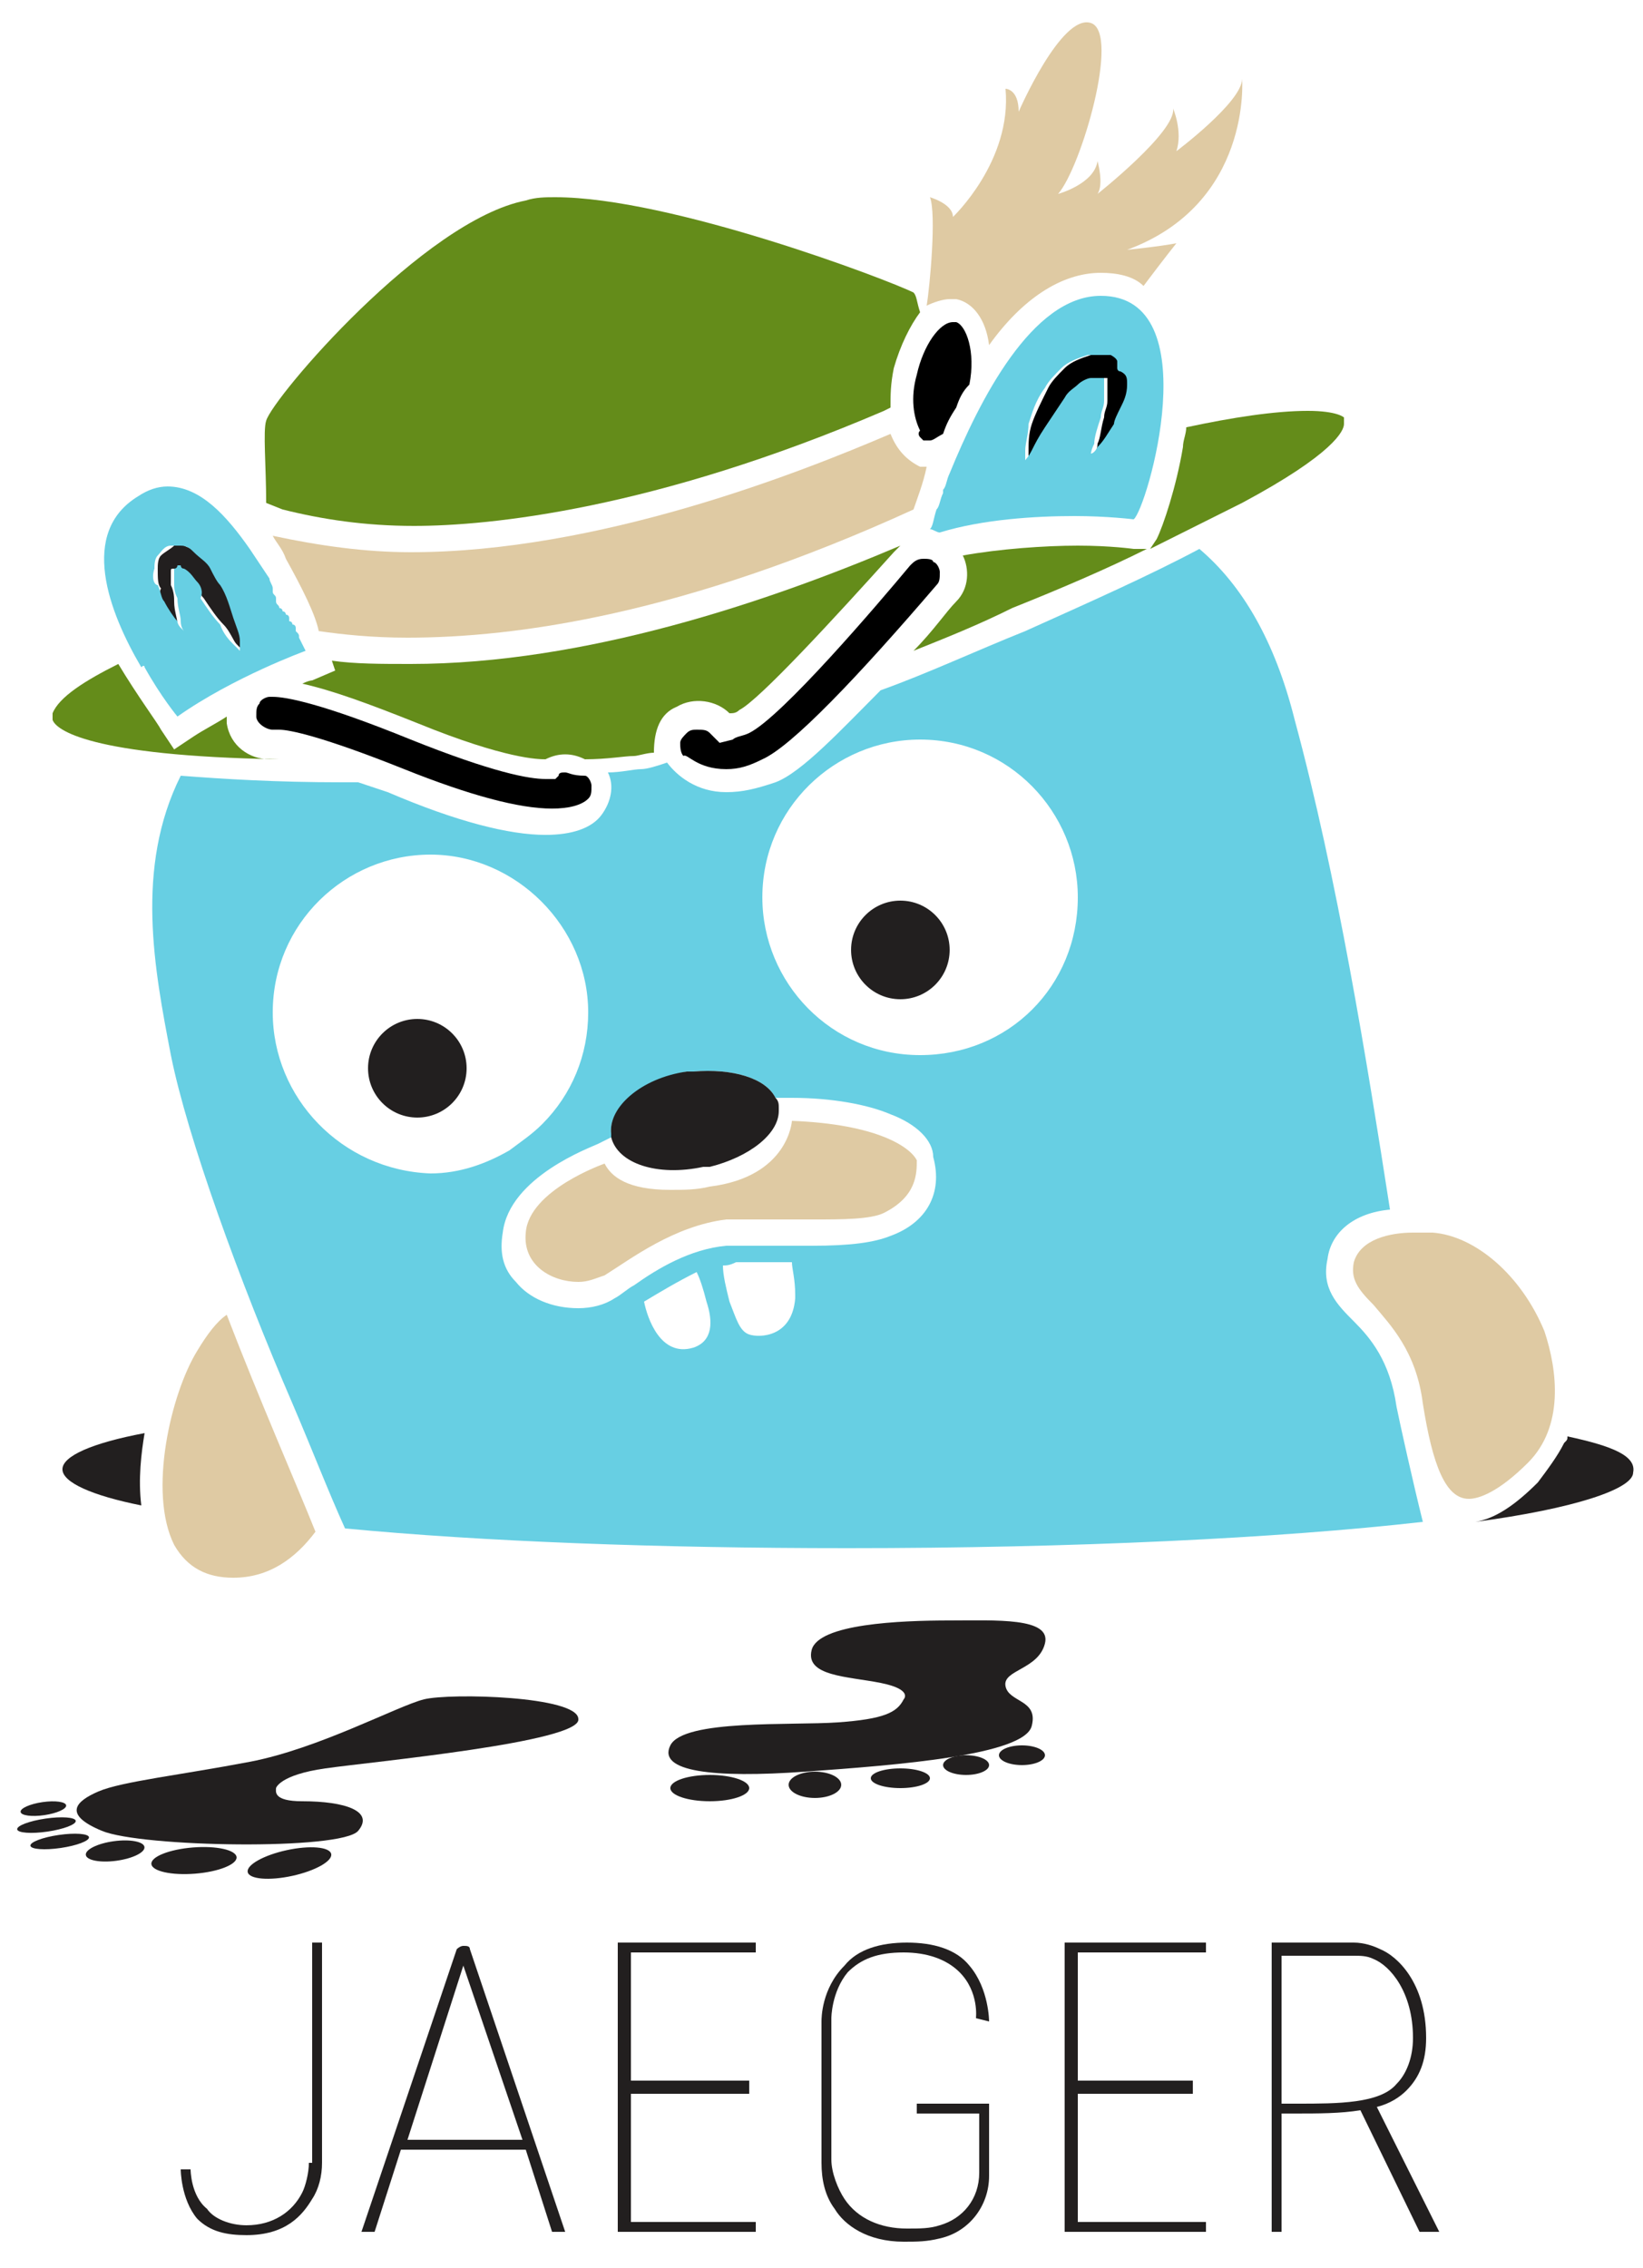 <?xml version="1.0" encoding="UTF-8" standalone="yes"?>
<svg version="1.1" id="Layer_1" xmlns="http://www.w3.org/2000/svg" xmlns:xlink="http://www.w3.org/1999/xlink" x="0px" y="0px" viewBox="1 1 50 69" style="enable-background:new 0 0 52.7 72.8;" xml:space="preserve">
  <style type="text/css">
	.st0{fill:none;}
	.st1{fill:#221F1F;}
	.st2{fill:#67CFE3;}
	.st3{fill:#DFCAA3;}
	.st4{fill:#648C1A;}
</style>
  <g>
    <g>
      <path class="st0" d="M29,23.5c-2.7,0-4.8,2.2-4.8,4.8c0,2.7,2.2,4.8,4.8,4.8c2.7,0,4.8-2.2,4.8-4.8C33.8,25.7,31.7,23.5,29,23.5z&#xA;&#x9;&#x9;&#x9; M28.4,31.4c-0.8,0-1.5-0.7-1.5-1.5s0.7-1.5,1.5-1.5c0.8,0,1.5,0.7,1.5,1.5S29.2,31.4,28.4,31.4z"/>
      <path class="st0" d="M28.2,34.9c-0.8-0.3-1.8-0.5-3-0.5l-0.5,0c-0.3-0.6-1.3-0.9-2.5-0.8c1.2-0.1,2.2,0.2,2.5,0.8&#xA;&#x9;&#x9;&#x9;c0,0.1,0.1,0.2,0.1,0.3c0,0,0,0.1,0,0.1c0,0.7-0.9,1.4-2.1,1.7c0,0-0.1,0-0.1,0c0,0-0.1,0-0.1,0c-1.3,0.2-2.5-0.2-2.8-0.9&#xA;&#x9;&#x9;&#x9;l-0.4,0.2c-0.3,0.1-2.7,1-2.9,2.7c-0.1,0.6,0.1,1.1,0.4,1.5c0.4,0.5,1.2,0.8,1.9,0.8c0.4,0,0.8-0.1,1.1-0.3&#xA;&#x9;&#x9;&#x9;c0.2-0.1,0.4-0.2,0.6-0.4c0.8-0.5,1.7-1.1,2.8-1.2c0.1,0,0.3,0,0.5,0c0.3,0,0.6,0,0.9,0c0.4,0,0.8,0,1.2,0c1.2,0,1.9-0.1,2.4-0.3&#xA;&#x9;&#x9;&#x9;c1-0.5,1.6-1.4,1.4-2.4C29.4,35.7,28.9,35.2,28.2,34.9z M27.8,38c-0.5,0.2-1.3,0.2-2.1,0.2c-0.7,0-1.5,0-2.1,0c-0.2,0-0.4,0-0.6,0&#xA;&#x9;&#x9;&#x9;c-1.6,0.2-2.9,1.2-3.7,1.7C19.1,40,18.9,40,18.6,40c-0.8,0-1.8-0.5-1.6-1.5c0.2-1.3,2.4-2.1,2.4-2.1c0.3,0.4,0.8,0.8,2,0.8&#xA;&#x9;&#x9;&#x9;c0.3,0,0.7,0,1.2-0.1c2.4-0.3,2.5-2,2.5-2c2.6,0,3.6,0.8,3.7,1.2C28.8,36.7,28.8,37.5,27.8,38z"/>
      <path class="st0" d="M22.3,39.7c-0.6,0.2-1.2,0.6-1.6,0.9c0,0,0,0,0,0c0.1,0.5,0.5,1.7,1.5,1.4c0.5-0.2,0.5-0.8,0.4-1.4&#xA;&#x9;&#x9;&#x9;C22.5,40.2,22.4,39.9,22.3,39.7z"/>
      <path class="st0" d="M25,39.5c-0.1,0-0.2,0-0.3,0c-0.3,0-0.6,0-0.9,0c-0.3,0-0.4,0-0.5,0c-0.1,0-0.2,0-0.4,0.1&#xA;&#x9;&#x9;&#x9;c0,0.3,0.1,0.7,0.2,1.1c0.1,0.5,0.3,0.9,0.6,1c0.3,0.1,1.3,0.2,1.3-1c0,0,0-0.1,0-0.1C25,40,25,39.7,25,39.5z"/>
      <path class="st0" d="M17.5,35.2c0.9-0.9,1.4-2.1,1.4-3.4c0-2.7-2.2-4.8-4.8-4.8s-4.8,2.2-4.8,4.8s2.2,4.8,4.8,4.8&#xA;&#x9;&#x9;&#x9;c0.9,0,1.7-0.2,2.4-0.7C16.9,35.7,17.2,35.5,17.5,35.2z M13.7,35c-0.8,0-1.5-0.7-1.5-1.5s0.7-1.5,1.5-1.5c0.8,0,1.5,0.7,1.5,1.5&#xA;&#x9;&#x9;&#x9;S14.5,35,13.7,35z"/>
      <path class="st1" d="M13.9,52.7c-0.8,0.2-3.2,1.5-5.3,1.9C6.5,55,4.7,55.2,4,55.5s-1.1,0.7,0.1,1.2c1.2,0.5,7.3,0.6,7.8,0&#xA;&#x9;&#x9;&#x9;c0.5-0.6-0.4-0.9-1.7-0.9c-0.9,0-0.8-0.3-0.8-0.4c0,0,0.1-0.4,1.5-0.6c1.4-0.2,7.8-0.8,7.7-1.5C18.6,52.6,14.7,52.5,13.9,52.7z"/>
      <path class="st1" d="M26.5,53.4c-1.4,0.1-4.7-0.1-5.1,0.7c-0.4,0.8,1.3,1,4.1,0.8c2.8-0.2,6.7-0.5,6.9-1.4&#xA;&#x9;&#x9;&#x9;c0.2-0.8-0.7-0.7-0.8-1.2c-0.1-0.5,1-0.5,1.2-1.3c0.2-0.8-1.5-0.7-2.9-0.7c-1.5,0-4,0.1-4.2,0.9c-0.2,0.8,1.1,0.8,2.1,1&#xA;&#x9;&#x9;&#x9;c1,0.2,0.7,0.5,0.7,0.5C28.3,53.1,27.9,53.3,26.5,53.4z"/>
      <path class="st1" d="M2.9,45.7c0,0.4,0.9,0.8,2.4,1.1c-0.1-0.8,0-1.6,0.1-2.2C3.8,44.9,2.9,45.3,2.9,45.7z"/>
      <path class="st1" d="M48.7,44.7c0,0.1,0,0.1-0.1,0.2c-0.2,0.4-0.5,0.8-0.8,1.2c-0.7,0.7-1.3,1.1-1.9,1.2c3-0.4,4.8-1,4.8-1.5&#xA;&#x9;&#x9;&#x9;C50.8,45.3,50.1,45,48.7,44.7z"/>
      <path class="st2" d="M43.5,43.8c-0.2-1.4-0.8-2.1-1.3-2.6c-0.5-0.5-1-1-0.8-1.9c0.1-0.8,0.8-1.4,1.9-1.5&#xA;&#x9;&#x9;&#x9;c-0.7-4.5-1.6-10.1-2.9-14.9c-0.6-2.4-1.6-4.1-2.9-5.2c-1.5,0.8-3.3,1.6-5.3,2.5c-1.5,0.6-3,1.3-4.4,1.8c-1.2,1.2-2.4,2.5-3.2,2.8&#xA;&#x9;&#x9;&#x9;c-0.6,0.2-1,0.3-1.5,0.3c-0.9,0-1.5-0.5-1.8-0.9c-0.3,0.1-0.6,0.2-0.8,0.2c-0.2,0-0.6,0.1-1,0.1c0.2,0.4,0.1,0.9-0.2,1.3&#xA;&#x9;&#x9;&#x9;c-0.3,0.4-0.9,0.6-1.7,0.6c-1.1,0-2.7-0.4-4.8-1.3c-0.3-0.1-0.6-0.2-0.9-0.3c-0.2,0-0.3,0-0.5,0h0c-2,0-3.6-0.1-4.9-0.2&#xA;&#x9;&#x9;&#x9;c-1.4,2.8-0.8,5.9-0.3,8.5c0.5,2.5,2.1,6.9,3.7,10.6c0.6,1.4,1.1,2.7,1.6,3.8c4.2,0.4,9.5,0.6,15.3,0.6c6.9,0,13.1-0.3,17.5-0.8&#xA;&#x9;&#x9;&#x9;C44,46.1,43.6,44.3,43.5,43.8C43.5,43.8,43.5,43.8,43.5,43.8z M9.3,31.8c0-2.7,2.2-4.8,4.8-4.8s4.8,2.2,4.8,4.8&#xA;&#x9;&#x9;&#x9;c0,1.3-0.5,2.5-1.4,3.4c-0.3,0.3-0.6,0.5-1,0.8c-0.7,0.4-1.5,0.7-2.4,0.7C11.4,36.6,9.3,34.4,9.3,31.8z M22.1,42&#xA;&#x9;&#x9;&#x9;c-1,0.3-1.4-0.9-1.5-1.4c0,0,0,0,0,0c0.5-0.3,1-0.6,1.6-0.9c0.1,0.2,0.2,0.5,0.3,0.9C22.7,41.2,22.7,41.8,22.1,42z M23.8,41.6&#xA;&#x9;&#x9;&#x9;c-0.3-0.1-0.4-0.5-0.6-1c-0.1-0.4-0.2-0.8-0.2-1.1c0.1,0,0.2,0,0.4-0.1c0.1,0,0.2,0,0.5,0c0.2,0,0.6,0,0.9,0c0.1,0,0.2,0,0.3,0&#xA;&#x9;&#x9;&#x9;c0,0.2,0.1,0.5,0.1,1c0,0,0,0.1,0,0.1C25.1,41.7,24.1,41.7,23.8,41.6z M28.1,38.6c-0.5,0.2-1.2,0.3-2.4,0.3c-0.4,0-0.8,0-1.2,0&#xA;&#x9;&#x9;&#x9;c-0.3,0-0.6,0-0.9,0c-0.2,0-0.4,0-0.5,0c-1.1,0.1-2.1,0.7-2.8,1.2c-0.2,0.1-0.4,0.3-0.6,0.4c-0.3,0.2-0.7,0.3-1.1,0.3&#xA;&#x9;&#x9;&#x9;c-0.8,0-1.5-0.3-1.9-0.8c-0.4-0.4-0.5-0.9-0.4-1.5c0.2-1.7,2.7-2.6,2.9-2.7l0.4-0.2c0,0,0-0.1,0-0.1c-0.1-0.8,0.9-1.6,2.3-1.9&#xA;&#x9;&#x9;&#x9;c0.1,0,0.1,0,0.2,0c1.2-0.1,2.2,0.2,2.5,0.8l0.5,0c1.2,0,2.3,0.2,3,0.5c0.8,0.3,1.3,0.8,1.3,1.3C29.7,37.3,29.2,38.2,28.1,38.6z&#xA;&#x9;&#x9;&#x9; M29,33.1c-2.7,0-4.8-2.2-4.8-4.8c0-2.7,2.2-4.8,4.8-4.8c2.7,0,4.8,2.2,4.8,4.8C33.8,31,31.7,33.1,29,33.1z"/>
      <path d="M35.2,12.1L35.2,12.1L35.1,12c0-0.1-0.2-0.2-0.2-0.2l0,0l0,0l0,0l0,0l0,0l0,0l-0.1,0c-0.1,0-0.1,0-0.2,0&#xA;&#x9;&#x9;&#x9;c-0.1,0-0.1,0-0.2,0c-0.1,0-0.1,0-0.2,0c-0.3,0.1-0.6,0.2-0.8,0.4c-0.2,0.2-0.4,0.4-0.5,0.6c-0.2,0.4-0.4,0.8-0.5,1.1&#xA;&#x9;&#x9;&#x9;c-0.1,0.3-0.1,0.6-0.1,0.8c0,0.1,0,0.2,0,0.2c0,0.1,0,0.1,0,0.1s0.1-0.1,0.2-0.3c0.1-0.2,0.2-0.4,0.4-0.7c0.2-0.3,0.4-0.6,0.6-0.9&#xA;&#x9;&#x9;&#x9;c0.1-0.1,0.3-0.3,0.4-0.4c0.1-0.1,0.3-0.2,0.4-0.2c0,0,0.1,0,0.1,0c0,0,0.1,0,0.1,0c0,0,0.1,0,0.1,0l0.1,0l0,0c0,0,0,0,0,0&#xA;&#x9;&#x9;&#x9;c0,0,0,0,0,0c0,0,0,0,0,0l0,0l0,0l0,0c0,0,0,0,0,0c0,0,0,0,0,0c0,0,0,0.1,0,0.2c0,0.2,0,0.3,0,0.5c0,0.2-0.1,0.3-0.1,0.5&#xA;&#x9;&#x9;&#x9;c-0.1,0.3-0.1,0.6-0.2,0.8c0,0.2-0.1,0.3-0.1,0.3s0.1-0.1,0.2-0.2c0.1-0.2,0.3-0.4,0.5-0.7c0.1-0.2,0.2-0.3,0.2-0.5&#xA;&#x9;&#x9;&#x9;c0.1-0.2,0.1-0.4,0.2-0.7c0-0.1,0-0.3-0.1-0.4C35.2,12.2,35.2,12.1,35.2,12.1z"/>
      <path class="st1" d="M5.3,21.3L5.3,21.3c0,0,0-0.1,0-0.1V21.3z"/>
      <path class="st1" d="M5.9,19.4c0.1,0.3,0.3,0.5,0.4,0.6c0.1,0.1,0.1,0.1,0.1,0.2c0,0,0.1,0.1,0.1,0.1s0-0.1-0.1-0.3&#xA;&#x9;&#x9;&#x9;c0-0.2-0.1-0.4-0.1-0.7c0-0.1,0-0.3-0.1-0.5c0-0.2,0-0.3,0-0.4c0-0.1,0-0.1,0.1-0.1c0,0,0,0,0.1,0l0,0l0,0c0,0,0,0,0,0&#xA;&#x9;&#x9;&#x9;c0,0,0,0,0,0c0,0,0,0,0,0l0,0c0,0,0,0,0,0c0,0,0.1,0,0.1,0.1c0.1,0.1,0.2,0.2,0.4,0.4c0.1,0.1,0.2,0.3,0.3,0.4&#xA;&#x9;&#x9;&#x9;c0.2,0.3,0.4,0.6,0.6,0.8c0.2,0.2,0.3,0.5,0.4,0.6c0.1,0.1,0.2,0.2,0.2,0.2s0,0,0-0.1c0,0,0-0.1,0-0.2c0-0.2-0.1-0.4-0.2-0.7&#xA;&#x9;&#x9;&#x9;c-0.1-0.3-0.2-0.6-0.4-1c-0.1-0.2-0.2-0.4-0.3-0.5c-0.1-0.2-0.3-0.3-0.5-0.5c-0.1-0.1-0.2-0.1-0.4-0.2c0,0-0.1,0-0.1,0l0,0l0,0&#xA;&#x9;&#x9;&#x9;c0,0-0.1,0-0.1,0c0,0-0.1,0-0.1,0l0,0l0,0l0,0l0,0l0,0c-0.1,0.1-0.3,0.2-0.4,0.3c-0.1,0.1-0.1,0.3-0.1,0.4c0,0.3,0,0.5,0.1,0.6&#xA;&#x9;&#x9;&#x9;C5.8,19.1,5.9,19.3,5.9,19.4z"/>
      <path class="st3" d="M8.1,49c1.1,0,1.9-0.6,2.5-1.4c-0.6-1.5-1.7-4-2.7-6.6c-0.3,0.2-0.6,0.6-0.9,1.1c-0.8,1.3-1.5,4.3-0.7,5.9&#xA;&#x9;&#x9;&#x9;C6.7,48.7,7.3,49,8.1,49z"/>
      <path class="st3" d="M48,41.5c-0.7-1.7-2.1-2.9-3.4-3l0,0c0,0-0.3,0-0.6,0c-0.7,0-1.6,0.2-1.8,0.9c-0.1,0.5,0.1,0.8,0.6,1.3&#xA;&#x9;&#x9;&#x9;c0.5,0.6,1.3,1.4,1.5,3c0.3,1.9,0.7,2.9,1.4,2.9h0c0.3,0,0.9-0.2,1.8-1.1C48.6,44.4,48.4,42.7,48,41.5z"/>
      <path class="st4" d="M9.6,16.5c1.2,0.3,2.5,0.5,4,0.5c2.3,0,7.3-0.5,14.3-3.5l0.2-0.1c0-0.4,0-0.7,0.1-1.2&#xA;&#x9;&#x9;&#x9;c0.2-0.7,0.5-1.3,0.8-1.7c-0.1-0.3-0.1-0.5-0.2-0.6c-0.8-0.4-7.4-2.9-10.9-2.9c-0.3,0-0.6,0-0.9,0.1c-3.1,0.6-7.7,6-7.9,6.7&#xA;&#x9;&#x9;&#x9;c-0.1,0.3,0,1.4,0,2.5L9.6,16.5z"/>
      <path class="st4" d="M9.5,24.1c-0.2,0-0.3,0-0.3,0c-0.6,0-1.2-0.4-1.3-1.1c0-0.1,0-0.1,0-0.2c-0.3,0.2-0.7,0.4-1,0.6l-0.6,0.4&#xA;&#x9;&#x9;&#x9;l-0.4-0.6c-0.1-0.2-0.7-1-1.3-2c-1,0.5-1.8,1-2,1.5c0,0.1,0,0.1,0,0.2C2.7,23.2,3.7,24,9.5,24.1z"/>
      <path class="st4" d="M21.6,22.5c0.5-0.3,1.2-0.2,1.6,0.2c0.1,0,0.2,0,0.3-0.1c0.6-0.3,2.9-2.8,4.7-4.8c0.1-0.1,0.1-0.1,0.2-0.2&#xA;&#x9;&#x9;&#x9;c-4,1.7-9.6,3.6-14.9,3.6c-0.9,0-1.7,0-2.4-0.1l0.1,0.3l-0.7,0.3c0,0-0.1,0-0.3,0.1c0.9,0.2,2,0.6,3.5,1.2&#xA;&#x9;&#x9;&#x9;c2.7,1.1,3.7,1.1,3.9,1.1c0.4-0.2,0.8-0.2,1.2,0c0.7,0,1.2-0.1,1.5-0.1c0.1,0,0.4-0.1,0.6-0.1C20.9,23.2,21.1,22.7,21.6,22.5z"/>
      <path class="st4" d="M37,14.6c-0.2,1.2-0.6,2.4-0.8,2.8L36,17.7c1-0.5,2-1,2.8-1.4c2.8-1.5,3.1-2.2,3.1-2.4c0-0.1,0-0.1,0-0.2&#xA;&#x9;&#x9;&#x9;c0,0-0.2-0.2-1.1-0.2c-1,0-2.3,0.2-3.7,0.5C37.1,14.2,37,14.4,37,14.6z"/>
      <path class="st4" d="M35.9,17.7l-0.4,0c0,0-0.7-0.1-1.7-0.1c-1,0-2.4,0.1-3.5,0.3c0.2,0.4,0.2,1-0.2,1.4c-0.3,0.3-0.7,0.9-1.3,1.5&#xA;&#x9;&#x9;&#x9;c1-0.4,2-0.8,3-1.3C33.3,18.9,34.7,18.3,35.9,17.7z"/>
      <path class="st3" d="M28.1,14.2c-2.8,1.2-8.9,3.6-14.6,3.6c-1.4,0-2.8-0.2-4.2-0.5c0.1,0.2,0.3,0.4,0.4,0.7c0.5,0.9,0.9,1.7,1,2.2&#xA;&#x9;&#x9;&#x9;c0.7,0.1,1.6,0.2,2.7,0.2c3.3,0,8.4-0.7,15.4-3.9c0.1-0.3,0.3-0.8,0.4-1.3c0,0,0,0,0,0c-0.1,0-0.1,0-0.2,0&#xA;&#x9;&#x9;&#x9;C28.6,15,28.3,14.7,28.1,14.2z"/>
      <path class="st2" d="M5.4,21.3c0.5,0.9,1,1.5,1,1.5c1.7-1.2,3.9-2,3.9-2s-0.1-0.2-0.2-0.4c0-0.1,0-0.1-0.1-0.2c0,0,0,0,0-0.1&#xA;&#x9;&#x9;&#x9;c0,0,0-0.1-0.1-0.1c0,0,0-0.1-0.1-0.1c0,0,0-0.1,0-0.1c0,0,0-0.1-0.1-0.1c0,0,0-0.1-0.1-0.1c0,0,0-0.1-0.1-0.1&#xA;&#x9;&#x9;&#x9;c0-0.1-0.1-0.1-0.1-0.2c0,0,0-0.1,0-0.1c0-0.1-0.1-0.1-0.1-0.2c0,0,0,0,0-0.1c0-0.1-0.1-0.2-0.1-0.3c0,0,0,0,0,0&#xA;&#x9;&#x9;&#x9;c-0.2-0.3-0.4-0.6-0.6-0.9c-0.7-1-1.5-1.9-2.5-1.9c-0.3,0-0.6,0.1-0.9,0.3c-1.8,1.1-0.9,3.5,0.1,5.2C5.4,21.2,5.4,21.3,5.4,21.3z&#xA;&#x9;&#x9;&#x9; M5.7,18.3c0-0.1,0-0.3,0.1-0.4c0.1-0.1,0.2-0.3,0.4-0.3l0,0l0,0l0,0l0,0l0,0c0,0,0.1,0,0.1,0c0,0,0.1,0,0.1,0l0,0l0,0&#xA;&#x9;&#x9;&#x9;c0,0,0.1,0,0.1,0c0.2,0,0.3,0.1,0.4,0.2c0.2,0.2,0.4,0.3,0.5,0.5c0.1,0.2,0.2,0.4,0.3,0.5c0.2,0.3,0.3,0.7,0.4,1&#xA;&#x9;&#x9;&#x9;c0.1,0.3,0.2,0.5,0.2,0.7c0,0.1,0,0.2,0,0.2c0,0,0,0.1,0,0.1s-0.1-0.1-0.2-0.2c-0.1-0.1-0.3-0.3-0.4-0.6c-0.2-0.2-0.4-0.5-0.6-0.8&#xA;&#x9;&#x9;&#x9;C7.2,19,7.1,18.8,7,18.7c-0.1-0.1-0.2-0.3-0.4-0.4c-0.1,0-0.1-0.1-0.1-0.1c0,0,0,0,0,0l0,0c0,0,0,0,0,0c0,0,0,0,0,0c0,0,0,0,0,0&#xA;&#x9;&#x9;&#x9;l0,0l0,0c0,0,0,0-0.1,0c0,0,0,0.1-0.1,0.1c0,0.1,0,0.3,0,0.4c0,0.2,0,0.3,0.1,0.5c0,0.3,0.1,0.5,0.1,0.7c0,0.2,0.1,0.3,0.1,0.3&#xA;&#x9;&#x9;&#x9;s0,0-0.1-0.1c0,0-0.1-0.1-0.1-0.2c-0.1-0.1-0.3-0.4-0.4-0.6c-0.1-0.1-0.1-0.3-0.2-0.5C5.7,18.8,5.6,18.6,5.7,18.3z"/>
      <path class="st3" d="M29.9,10.1c0.1,0,0.1,0,0.2,0c0.5,0.1,0.9,0.6,1,1.4c1-1.4,2.2-2.2,3.4-2.2c0.5,0,1,0.1,1.3,0.4&#xA;&#x9;&#x9;&#x9;c0.6-0.8,1-1.3,1-1.3c-0.5,0.1-1.5,0.2-1.5,0.2c3.8-1.4,3.5-5.2,3.5-5.2c0,0.7-2,2.2-2,2.2C37,5,36.7,4.3,36.7,4.3&#xA;&#x9;&#x9;&#x9;c0.1,0.7-2.3,2.6-2.3,2.6c0.2-0.3,0-1,0-1c-0.1,0.7-1.2,1-1.2,1c0.7-0.8,1.9-4.9,1-5.2c-0.9-0.3-2.2,2.7-2.2,2.7&#xA;&#x9;&#x9;&#x9;c0-0.7-0.4-0.7-0.4-0.7c0.2,2.2-1.6,3.9-1.6,3.9C30,7.2,29.3,7,29.3,7c0.2,0.5,0,2.7-0.1,3.3C29.4,10.2,29.7,10.1,29.9,10.1z"/>
      <path d="M29,14.3C29,14.3,29,14.3,29,14.3C29,14.3,29,14.3,29,14.3C29.1,14.4,29.1,14.4,29,14.3c0.1,0.1,0.1,0.1,0.1,0.1&#xA;&#x9;&#x9;&#x9;c0,0,0,0,0.1,0l0,0c0,0,0,0,0,0c0,0,0,0,0.1,0c0.1,0,0.2-0.1,0.4-0.2c0.1-0.3,0.2-0.5,0.4-0.8c0.1-0.3,0.2-0.5,0.4-0.7&#xA;&#x9;&#x9;&#x9;c0.2-1-0.1-1.8-0.4-1.9c0,0,0,0-0.1,0c-0.4,0-0.9,0.7-1.1,1.6c-0.2,0.7-0.1,1.3,0.1,1.7c0,0,0,0,0,0C28.9,14.2,29,14.3,29,14.3z"/>
      <path class="st2" d="M34.5,10c-2.1,0-3.7,3.2-4.6,5.4c-0.1,0.2-0.1,0.4-0.2,0.5c0,0,0,0.1,0,0.1c-0.1,0.2-0.1,0.4-0.2,0.5&#xA;&#x9;&#x9;&#x9;c-0.1,0.3-0.1,0.5-0.2,0.6c0.1,0,0.2,0.1,0.3,0.1c1.3-0.4,2.9-0.5,4.1-0.5c1,0,1.8,0.1,1.8,0.1C35.9,16.5,37.8,10,34.5,10z&#xA;&#x9;&#x9;&#x9; M35.3,12.7c0,0.3-0.1,0.5-0.2,0.7c-0.1,0.2-0.2,0.4-0.2,0.5c-0.2,0.3-0.3,0.5-0.5,0.7c-0.1,0.2-0.2,0.2-0.2,0.2s0-0.1,0.1-0.3&#xA;&#x9;&#x9;&#x9;c0-0.2,0.1-0.5,0.2-0.8c0-0.2,0.1-0.3,0.1-0.5c0-0.2,0-0.4,0-0.5c0-0.1,0-0.1,0-0.2c0,0,0,0,0,0l0,0c0,0,0,0,0,0l0,0l-0.1,0&#xA;&#x9;&#x9;&#x9;c0,0-0.1,0-0.1,0c0,0-0.1,0-0.1,0c0,0-0.1,0-0.1,0c-0.1,0-0.3,0.1-0.4,0.2c-0.1,0.1-0.3,0.2-0.4,0.4c-0.2,0.3-0.4,0.6-0.6,0.9&#xA;&#x9;&#x9;&#x9;c-0.2,0.3-0.3,0.5-0.4,0.7c-0.1,0.2-0.2,0.3-0.2,0.3s0,0,0-0.1c0-0.1,0-0.1,0-0.2c0-0.2,0.1-0.5,0.1-0.8c0.1-0.3,0.2-0.7,0.5-1.1&#xA;&#x9;&#x9;&#x9;c0.1-0.2,0.3-0.4,0.5-0.6c0.2-0.2,0.5-0.3,0.8-0.4c0.1,0,0.1,0,0.2,0c0.1,0,0.1,0,0.2,0c0.1,0,0.1,0,0.2,0l0.1,0l0,0l0,0l0,0l0,0&#xA;&#x9;&#x9;&#x9;l0,0l0,0c0,0,0.2,0.1,0.2,0.2l0,0.1l0,0.1c0,0,0,0.1,0.1,0.1C35.3,12.4,35.3,12.5,35.3,12.7z"/>
      <path d="M23.1,24.4c0.4,0,0.7-0.1,1.1-0.3c0.9-0.4,2.9-2.5,5.3-5.3c0.1-0.1,0.1-0.2,0.1-0.4c0-0.1-0.1-0.3-0.2-0.3&#xA;&#x9;&#x9;&#x9;C29.4,18,29.2,18,29.1,18c-0.2,0-0.3,0.1-0.4,0.2c-1,1.2-3.9,4.6-4.9,5.1l0,0c-0.2,0.1-0.4,0.1-0.5,0.2l-0.4,0.1l-0.3-0.3&#xA;&#x9;&#x9;&#x9;c-0.1-0.1-0.2-0.1-0.4-0.1c-0.1,0-0.2,0-0.3,0.1c-0.1,0.1-0.2,0.2-0.2,0.3c0,0.1,0,0.3,0.1,0.4C21.9,23.9,22.2,24.4,23.1,24.4z"/>
      <path d="M18.2,24.5c-0.1,0-0.2,0-0.2,0.1l-0.1,0.1l-0.2,0c0,0-0.1,0-0.1,0c-0.5,0-1.6-0.2-4.1-1.2c-2.7-1.1-3.8-1.3-4.2-1.3&#xA;&#x9;&#x9;&#x9;c-0.1,0-0.1,0-0.1,0c-0.1,0-0.3,0.1-0.3,0.2c-0.1,0.1-0.1,0.2-0.1,0.4c0,0.2,0.3,0.4,0.5,0.4c0,0,0,0,0,0l0.1,0l0.1,0&#xA;&#x9;&#x9;&#x9;c0.3,0,1.3,0.2,3.8,1.2c2,0.8,3.5,1.2,4.5,1.2c0.5,0,0.9-0.1,1.1-0.3c0.1-0.1,0.1-0.2,0.1-0.4c0-0.1-0.1-0.3-0.2-0.3&#xA;&#x9;&#x9;&#x9;C18.4,24.6,18.3,24.5,18.2,24.5z"/>
      <path class="st3" d="M25.1,35.1c0,0-0.1,1.7-2.5,2c-0.4,0.1-0.8,0.1-1.2,0.1c-1.3,0-1.8-0.4-2-0.8c0,0-2.3,0.8-2.4,2.1&#xA;&#x9;&#x9;&#x9;c-0.1,1,0.8,1.5,1.6,1.5c0.3,0,0.5-0.1,0.8-0.2c0.8-0.5,2.1-1.5,3.7-1.7c0.1,0,0.4,0,0.6,0c0.6,0,1.3,0,2.1,0c0.8,0,1.7,0,2.1-0.2&#xA;&#x9;&#x9;&#x9;c1-0.5,1-1.2,1-1.6C28.7,35.9,27.7,35.2,25.1,35.1z"/>
      <path class="st1" d="M22.4,36.5C22.4,36.5,22.4,36.5,22.4,36.5c0.1,0,0.1,0,0.2,0c1.2-0.3,2.1-1,2.1-1.7c0,0,0-0.1,0-0.1&#xA;&#x9;&#x9;&#x9;c0-0.1,0-0.2-0.1-0.3c-0.3-0.6-1.3-0.9-2.5-0.8c-0.1,0-0.1,0-0.2,0c-1.4,0.2-2.4,1.1-2.3,1.9c0,0,0,0.1,0,0.1&#xA;&#x9;&#x9;&#x9;C19.8,36.4,21,36.8,22.4,36.5z"/>
      <ellipse transform="matrix(0.977 -0.213 0.213 0.977 -12.056 3.394)" class="st1" cx="9.8" cy="57.7" rx="1.3" ry="0.4"/>
      <ellipse transform="matrix(0.997 -7.935128e-02 7.935128e-02 0.997 -4.547 0.725)" class="st1" cx="6.9" cy="57.6" rx="1.3" ry="0.4"/>
      <ellipse transform="matrix(0.991 -0.135 0.135 0.991 -7.691 1.136)" class="st1" cx="4.5" cy="57.3" rx="0.9" ry="0.3"/>
      <ellipse transform="matrix(0.99 -0.144 0.144 0.99 -8.163 0.997)" class="st1" cx="2.8" cy="57" rx="0.9" ry="0.2"/>
      <ellipse transform="matrix(0.99 -0.144 0.144 0.99 -8.098 0.936)" class="st1" cx="2.4" cy="56.5" rx="0.9" ry="0.2"/>
      <ellipse transform="matrix(0.99 -0.144 0.144 0.99 -8.021 0.916)" class="st1" cx="2.3" cy="56" rx="0.7" ry="0.2"/>
      <ellipse class="st1" cx="22.6" cy="55.4" rx="1.2" ry="0.4"/>
      <ellipse class="st1" cx="25.8" cy="55.3" rx="0.8" ry="0.4"/>
      <ellipse class="st1" cx="28.4" cy="55.1" rx="0.9" ry="0.3"/>
      <ellipse class="st1" cx="30.4" cy="54.7" rx="0.7" ry="0.3"/>
      <ellipse class="st1" cx="32.1" cy="54.4" rx="0.7" ry="0.3"/>
      <ellipse transform="matrix(0.367 -0.93 0.93 0.367 10.304 40.035)" class="st2" cx="34.6" cy="12.4" rx="0" ry="0"/>
      <polygon points="34.6,12.4 34.6,12.4 34.6,12.5 34.6,12.5 34.6,12.5 &#x9;&#x9;"/>
      <polygon class="st2" points="6.2,15.4 6.2,15.4 6.2,15.7 &#x9;&#x9;"/>
      <polygon class="st2" points="34.6,12.5 34.6,12.5 34.6,12.4 34.6,12.5 34.6,12.5 34.6,12.5 &#x9;&#x9;"/>
      <circle class="st1" cx="13.7" cy="33.5" r="1.5"/>
      <circle class="st1" cx="28.4" cy="29.9" r="1.5"/>
    </g>
    <g>
      <path class="st1" d="M10.4,66.8c0,0.3-0.1,0.7-0.2,0.9c-0.3,0.6-0.9,1-1.7,1c-0.5,0-1-0.2-1.2-0.5C6.8,67.8,6.8,67,6.8,67l-0.3,0&#xA;&#x9;&#x9;&#x9;c0,0,0,0.9,0.5,1.5C7.4,68.9,7.9,69,8.5,69c1.2,0,1.7-0.6,2-1.1c0.2-0.3,0.3-0.7,0.3-1.1v-6.7h-0.3V66.8z"/>
      <path class="st1" d="M15.1,60.2L15.1,60.2c-0.1,0-0.2,0.1-0.2,0.1L12,68.9l0.4,0l0.8-2.5H17l0.8,2.5h0.4l-2.9-8.6&#xA;&#x9;&#x9;&#x9;C15.3,60.2,15.2,60.2,15.1,60.2z M13.4,66.1l1.7-5.3l1.8,5.3H13.4z"/>
      <path class="st1" d="M31.1,62.5c0,0,0-1-0.6-1.7c-0.4-0.5-1.1-0.7-1.9-0.7c-0.8,0-1.5,0.2-1.9,0.7C26,61.5,26,62.4,26,62.5v4.3&#xA;&#x9;&#x9;&#x9;c0,0.5,0.1,1,0.4,1.4c0.3,0.5,1,1,2.1,1c0.4,0,0.7,0,1.1-0.1c0.9-0.2,1.5-1,1.5-1.9V65h-2.2v0.3h1.9v1.8c0,0.8-0.5,1.4-1.2,1.6&#xA;&#x9;&#x9;&#x9;c-0.3,0.1-0.6,0.1-1,0.1c-0.8,0-1.5-0.3-1.9-0.9c-0.2-0.3-0.4-0.8-0.4-1.2l0-4.3c0,0,0-0.8,0.5-1.4c0.4-0.4,0.9-0.6,1.7-0.6&#xA;&#x9;&#x9;&#x9;c0.7,0,1.3,0.2,1.7,0.6c0.6,0.6,0.5,1.4,0.5,1.4L31.1,62.5z"/>
      <path class="st1" d="M44.8,68.9l-1.9-3.8c0.4-0.1,0.7-0.3,0.9-0.5c0.4-0.4,0.6-0.9,0.6-1.6c0-1.7-0.9-2.5-1.4-2.7&#xA;&#x9;&#x9;&#x9;c-0.2-0.1-0.5-0.2-0.8-0.2h-2.5v8.8h0.3v-3.6c0.1,0,0.3,0,0.4,0c0.7,0,1.4,0,2-0.1l1.8,3.7H44.8z M40.5,65c-0.2,0-0.3,0-0.5,0&#xA;&#x9;&#x9;&#x9;v-4.5h2.2c0.2,0,0.4,0,0.6,0.1c0.5,0.2,1.2,1,1.2,2.4c0,0.6-0.2,1.1-0.5,1.4C43,65,41.7,65,40.5,65z"/>
      <polygon class="st1" points="19.8,68.9 24,68.9 24,68.6 20.2,68.6 20.2,64.7 23.8,64.7 23.8,64.3 20.2,64.3 20.2,60.4 24,60.4 &#xA;&#x9;&#x9;&#x9;24,60.1 19.8,60.1 &#x9;&#x9;"/>
      <polygon class="st1" points="33.4,68.9 37.7,68.9 37.7,68.6 33.8,68.6 33.8,64.7 37.3,64.7 37.3,64.3 33.8,64.3 33.8,60.4 &#xA;&#x9;&#x9;&#x9;37.7,60.4 37.7,60.1 33.4,60.1 &#x9;&#x9;"/>
    </g>
  </g>
</svg>